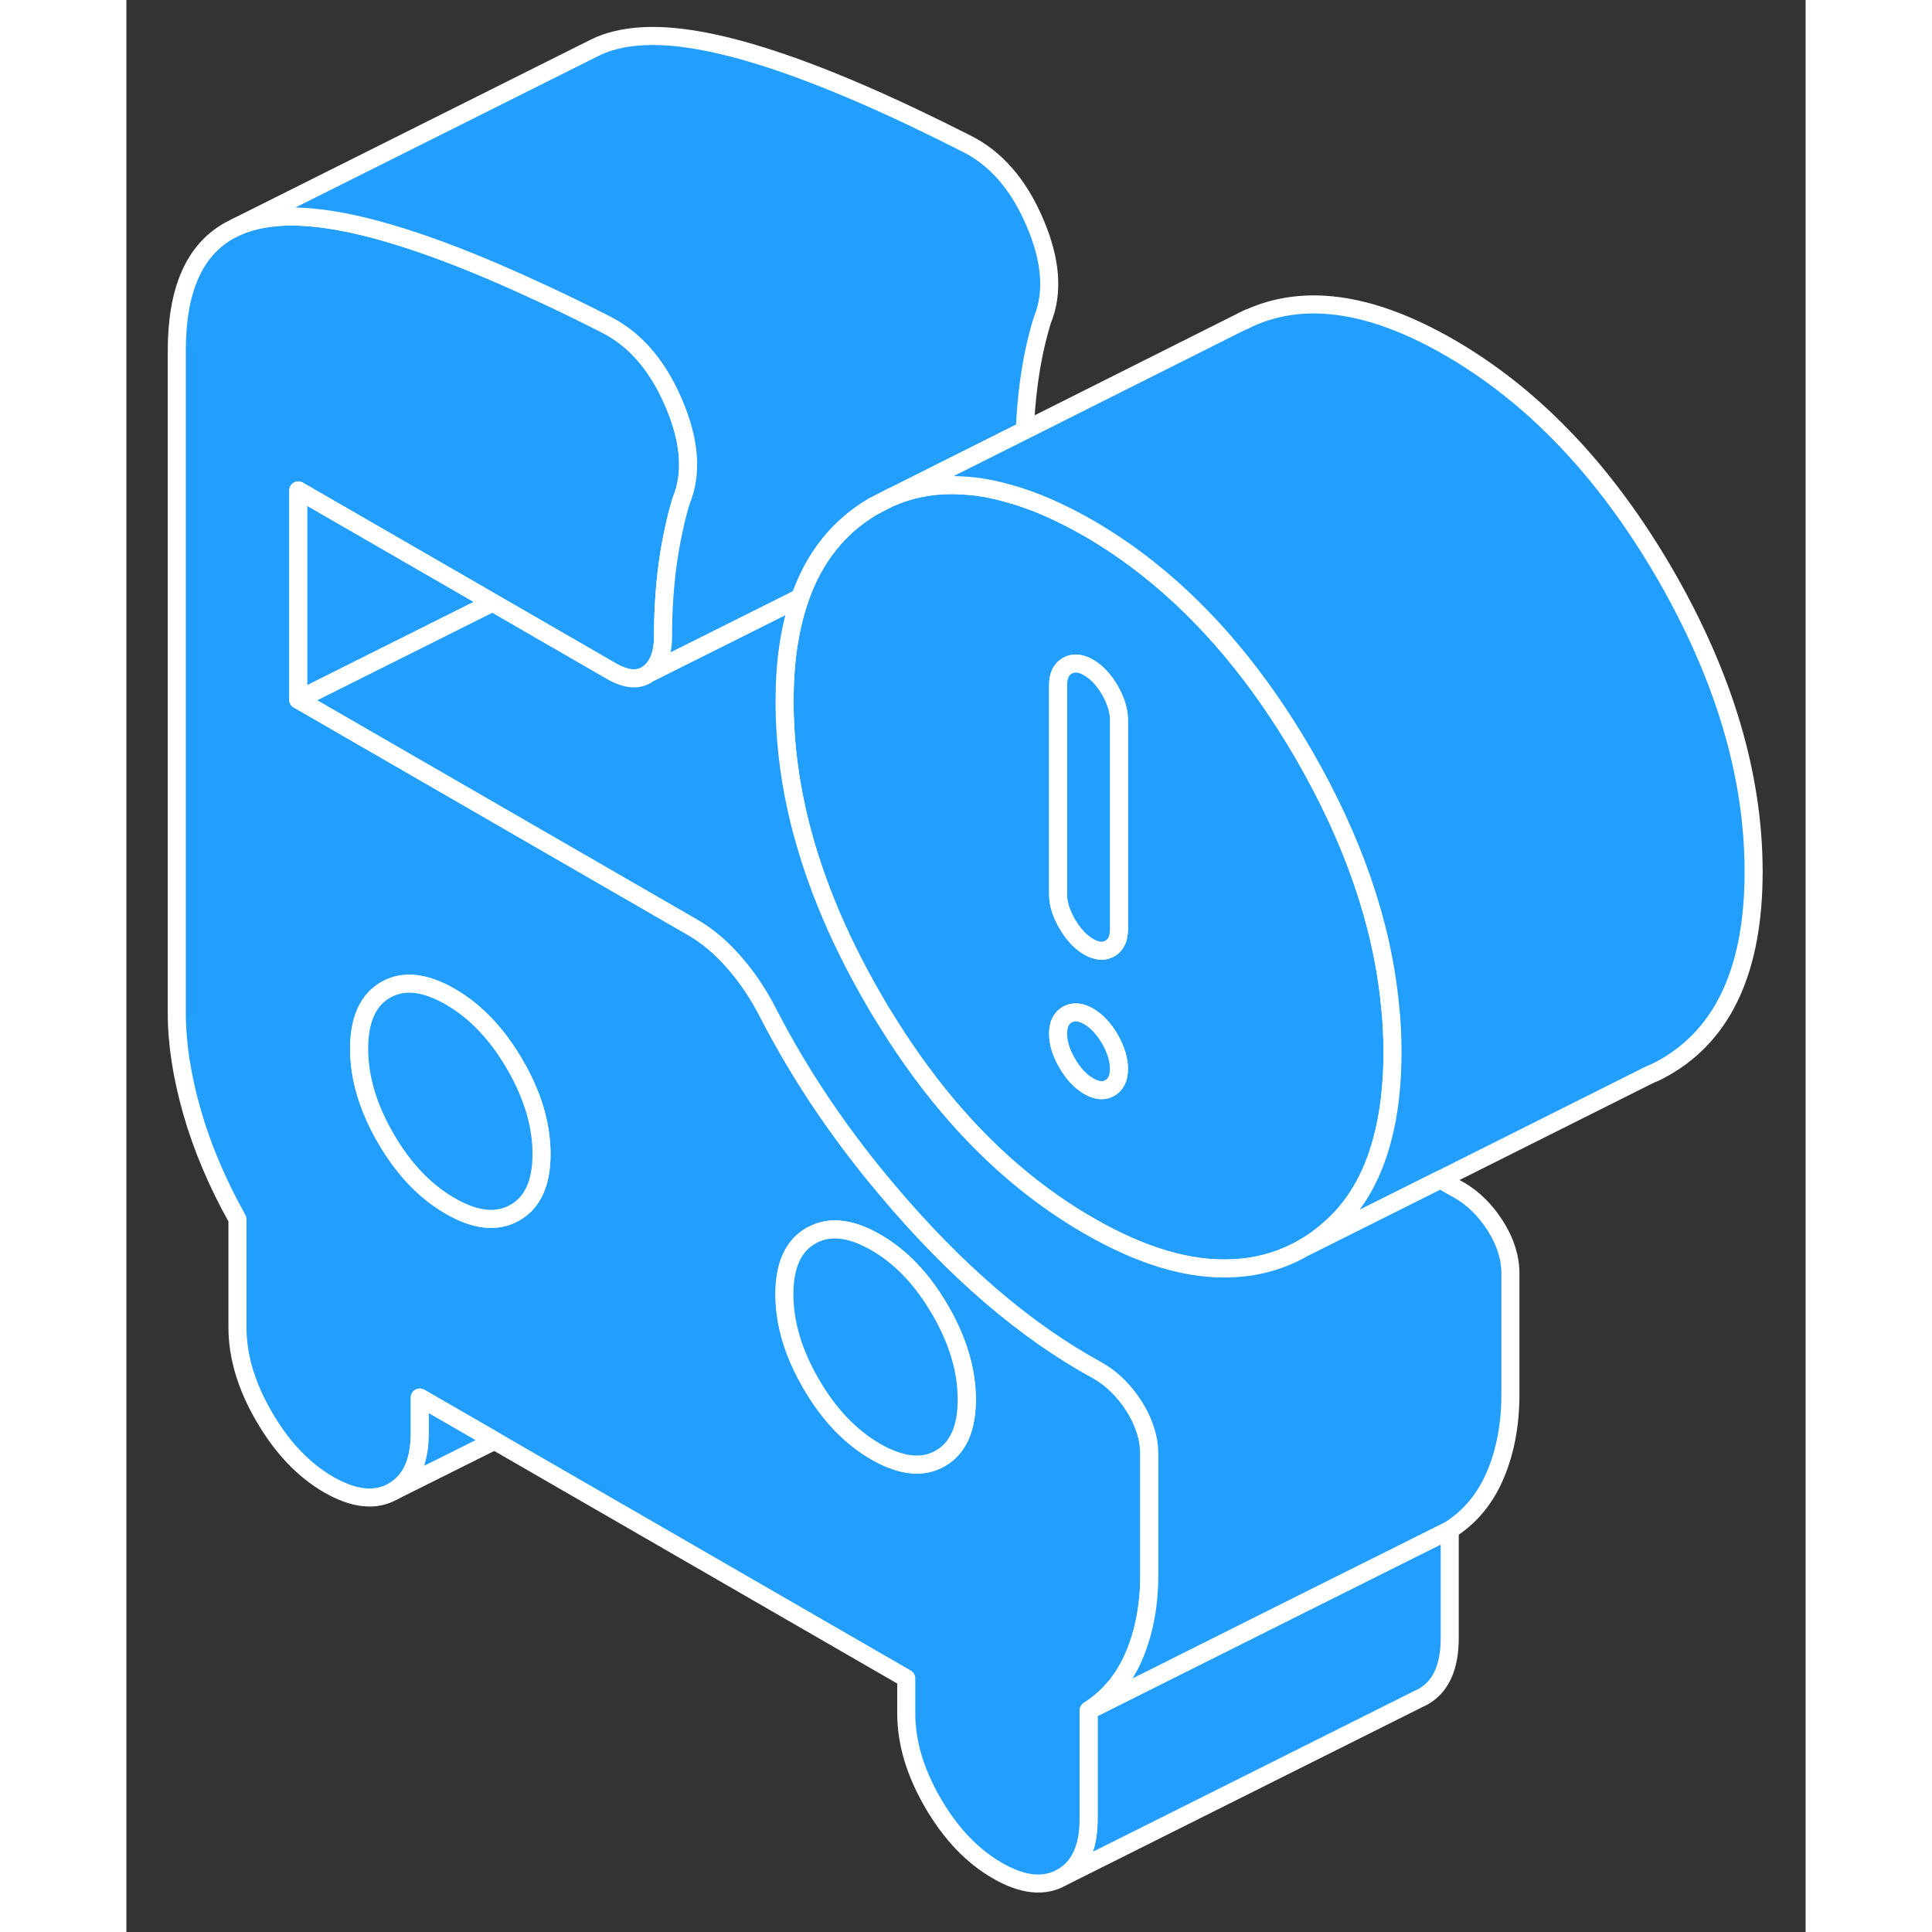 <svg width="48" height="48" viewBox="0 0 93 107" fill="#229EFF" xmlns="http://www.w3.org/2000/svg" stroke-width="1px" stroke-linecap="round" stroke-linejoin="round"><rect x="0" y="0" width="93" height="107" fill="#333333" stroke="none"/><path d="M69.981 55.641C69.541 51.131 67.941 46.511 65.201 41.771C62.721 37.501 59.851 34.081 56.591 31.501C55.531 30.661 54.431 29.911 53.291 29.251C51.731 28.361 50.261 27.711 48.871 27.331H48.861C48.001 27.081 47.171 26.931 46.371 26.891C44.951 26.791 43.631 27.001 42.401 27.521H42.371L41.341 28.051C39.451 29.171 38.101 30.851 37.311 33.101C37.291 33.151 37.281 33.181 37.271 33.231C36.721 34.821 36.451 36.691 36.451 38.841C36.451 40.811 36.671 42.791 37.111 44.791C37.881 48.251 39.301 51.771 41.381 55.351C41.631 55.791 41.891 56.221 42.161 56.641C45.281 61.661 48.991 65.401 53.291 67.881C56.211 69.571 58.871 70.361 61.261 70.241C62.671 70.181 63.981 69.811 65.201 69.111C65.671 68.841 66.111 68.531 66.521 68.171C67.971 66.961 68.981 65.271 69.551 63.121C69.931 61.711 70.121 60.101 70.121 58.281C70.121 57.401 70.081 56.521 69.981 55.641ZM54.471 60.251C54.131 60.451 53.741 60.411 53.291 60.151C52.841 59.891 52.451 59.471 52.111 58.891C51.771 58.311 51.601 57.761 51.601 57.251C51.601 56.741 51.771 56.381 52.111 56.191C52.451 56.001 52.841 56.031 53.291 56.291C53.741 56.551 54.131 56.971 54.471 57.551C54.801 58.131 54.971 58.681 54.971 59.191C54.971 59.701 54.801 60.061 54.471 60.251ZM54.971 51.471C54.971 51.981 54.801 52.341 54.471 52.531C54.131 52.721 53.741 52.691 53.291 52.431C52.841 52.171 52.451 51.751 52.111 51.171C51.771 50.591 51.601 50.041 51.601 49.521V37.931C51.601 37.421 51.771 37.071 52.111 36.871C52.451 36.681 52.841 36.711 53.291 36.971C53.741 37.231 54.131 37.651 54.471 38.231C54.801 38.811 54.971 39.361 54.971 39.881V51.471Z" stroke="white" stroke-linejoin="round"/><path d="M54.971 39.881V51.471C54.971 51.981 54.801 52.341 54.471 52.531C54.131 52.721 53.742 52.691 53.291 52.431C52.842 52.171 52.452 51.751 52.112 51.171C51.772 50.591 51.602 50.041 51.602 49.521V37.931C51.602 37.421 51.772 37.071 52.112 36.871C52.452 36.681 52.842 36.711 53.291 36.971C53.742 37.231 54.131 37.651 54.471 38.231C54.801 38.811 54.971 39.361 54.971 39.881Z" stroke="white" stroke-linejoin="round"/><path d="M54.971 59.191C54.971 59.711 54.801 60.061 54.471 60.251C54.131 60.451 53.742 60.411 53.291 60.151C52.842 59.891 52.452 59.471 52.112 58.891C51.772 58.311 51.602 57.761 51.602 57.251C51.602 56.741 51.772 56.381 52.112 56.191C52.452 56.001 52.842 56.031 53.291 56.291C53.742 56.551 54.131 56.971 54.471 57.551C54.801 58.131 54.971 58.681 54.971 59.191Z" stroke="white" stroke-linejoin="round"/><path d="M73.29 84.731V90.721C73.29 92.331 72.8 93.411 71.811 93.971L71.501 94.121L51.81 103.971C52.8 103.411 53.291 102.331 53.291 100.721V94.731L64.321 89.211L73.29 84.731Z" stroke="white" stroke-linejoin="round"/><path d="M56.371 79.021C56.241 78.641 56.051 78.261 55.811 77.881C55.251 77.011 54.581 76.351 53.791 75.901C51.771 74.801 49.791 73.411 47.861 71.751C45.921 70.081 44.061 68.181 42.261 66.051C40.971 64.541 39.761 62.951 38.641 61.311C37.521 59.661 36.481 57.921 35.531 56.081C35.021 55.081 34.411 54.161 33.681 53.321C32.951 52.481 32.191 51.841 31.401 51.381L22.791 46.411L9.521 38.751V27.161L20.281 33.371L22.791 34.821L26.861 37.171C27.701 37.651 28.391 37.701 28.921 37.301C29.451 36.901 29.721 36.211 29.721 35.251C29.721 33.891 29.801 32.581 29.971 31.291C30.071 30.571 30.191 29.881 30.341 29.221C30.451 28.701 30.581 28.201 30.731 27.721C31.351 26.211 31.211 24.401 30.311 22.311C30.071 21.751 29.811 21.241 29.521 20.781C28.721 19.491 27.721 18.551 26.521 17.951C25.221 17.291 23.981 16.681 22.791 16.141C16.341 13.141 11.541 11.771 8.381 12.021C7.511 12.091 6.741 12.271 6.071 12.581L5.741 12.751L5.701 12.771C3.761 13.851 2.791 16.061 2.791 19.411V56.111C2.791 57.781 3.071 59.601 3.631 61.571C4.191 63.531 5.031 65.521 6.151 67.521V73.501C6.151 75.111 6.641 76.771 7.631 78.461C8.611 80.151 9.801 81.411 11.201 82.221C12.611 83.031 13.801 83.151 14.781 82.591C15.761 82.031 16.251 80.951 16.251 79.341V77.401L20.391 79.791L43.191 92.951V94.891C43.191 96.501 43.681 98.151 44.661 99.841C45.641 101.531 46.831 102.791 48.241 103.601C49.641 104.411 50.831 104.531 51.811 103.971C52.801 103.411 53.291 102.331 53.291 100.721V94.731C54.411 94.021 55.251 93.011 55.811 91.701C56.371 90.381 56.651 88.881 56.651 87.211V80.541C56.651 80.031 56.561 79.521 56.371 79.021ZM21.511 67.161C20.531 67.721 19.341 67.601 17.941 66.791C16.531 65.981 15.341 64.721 14.361 63.031C13.381 61.341 12.891 59.691 12.891 58.081C12.891 56.471 13.381 55.381 14.361 54.821C15.341 54.261 16.531 54.391 17.941 55.201C19.341 56.011 20.531 57.261 21.511 58.951C22.501 60.651 22.991 62.301 22.991 63.911C22.991 65.521 22.501 66.601 21.511 67.161ZM45.081 80.771C44.101 81.331 42.911 81.201 41.501 80.391C40.101 79.581 38.911 78.331 37.931 76.641C36.941 74.941 36.451 73.291 36.451 71.681C36.451 70.071 36.941 68.991 37.931 68.431C37.951 68.421 37.971 68.411 37.991 68.401C38.961 67.881 40.131 68.011 41.501 68.801C42.881 69.591 44.051 70.811 45.021 72.461C45.041 72.491 45.061 72.531 45.081 72.561C46.061 74.251 46.551 75.901 46.551 77.511C46.551 79.121 46.061 80.211 45.081 80.771Z" stroke="white" stroke-linejoin="round"/><path d="M22.991 63.911C22.991 65.521 22.5 66.601 21.511 67.161C20.53 67.721 19.34 67.601 17.94 66.791C16.53 65.981 15.341 64.721 14.361 63.031C13.381 61.341 12.891 59.691 12.891 58.081C12.891 56.471 13.381 55.381 14.361 54.821C15.341 54.261 16.53 54.391 17.94 55.201C19.34 56.011 20.53 57.261 21.511 58.951C22.5 60.651 22.991 62.301 22.991 63.911Z" stroke="white" stroke-linejoin="round"/><path d="M46.541 77.511C46.541 79.121 46.051 80.211 45.072 80.771C44.092 81.331 42.901 81.201 41.492 80.391C40.092 79.581 38.902 78.331 37.922 76.641C36.932 74.941 36.441 73.291 36.441 71.681C36.441 70.071 36.932 68.991 37.922 68.431C37.942 68.421 37.961 68.411 37.981 68.401C38.951 67.881 40.121 68.011 41.492 68.801C42.871 69.591 44.041 70.811 45.011 72.461C45.032 72.491 45.051 72.531 45.072 72.561C46.051 74.251 46.541 75.901 46.541 77.511Z" stroke="white" stroke-linejoin="round"/><path d="M50.731 17.721C50.391 18.811 50.141 20.001 49.971 21.291C49.861 22.131 49.791 22.971 49.761 23.831L45.111 26.161L42.401 27.521H42.371L41.341 28.051C39.451 29.171 38.101 30.851 37.311 33.101L37.181 33.171L28.921 37.301C29.451 36.901 29.721 36.211 29.721 35.251C29.721 33.891 29.801 32.581 29.971 31.291C30.071 30.571 30.191 29.881 30.341 29.221C30.451 28.701 30.581 28.201 30.731 27.721C31.351 26.211 31.211 24.401 30.311 22.311C30.071 21.751 29.811 21.241 29.521 20.781C28.721 19.491 27.721 18.551 26.521 17.951C25.221 17.291 23.981 16.681 22.791 16.141C16.341 13.141 11.541 11.771 8.381 12.021C7.511 12.091 6.741 12.271 6.071 12.581L25.941 2.641L26.021 2.601C26.701 2.281 27.491 2.091 28.381 2.021C32.121 1.721 38.161 3.701 46.521 7.951C48.151 8.761 49.411 10.211 50.311 12.311C51.211 14.401 51.351 16.211 50.731 17.721Z" stroke="white" stroke-linejoin="round"/><path d="M20.391 79.791L14.781 82.591C15.761 82.031 16.251 80.951 16.251 79.341V77.401L20.391 79.791Z" stroke="white" stroke-linejoin="round"/><path d="M20.282 33.371L9.521 38.751V27.161L20.282 33.371Z" stroke="white" stroke-linejoin="round"/><path d="M90.121 48.281C90.121 53.631 88.481 57.231 85.201 59.111C84.951 59.251 84.691 59.391 84.431 59.491L84.341 59.531L72.781 65.321L66.481 68.471L65.201 69.111C65.671 68.841 66.111 68.531 66.521 68.171C67.971 66.961 68.981 65.271 69.551 63.121C69.931 61.711 70.121 60.101 70.121 58.281C70.121 57.401 70.081 56.521 69.981 55.641C69.541 51.131 67.941 46.511 65.201 41.771C62.721 37.501 59.851 34.081 56.591 31.501C55.531 30.661 54.431 29.911 53.291 29.251C51.731 28.361 50.261 27.711 48.871 27.331H48.861C48.001 27.081 47.171 26.931 46.371 26.891C44.951 26.791 43.631 27.001 42.401 27.521L45.111 26.161L49.761 23.831L61.841 17.771H61.861C65.011 16.181 68.821 16.671 73.291 19.251C77.941 21.941 81.911 26.111 85.201 31.771C88.481 37.441 90.121 42.941 90.121 48.281Z" stroke="white" stroke-linejoin="round"/><path d="M76.652 70.541V77.211C76.652 78.881 76.371 80.381 75.811 81.701C75.251 83.011 74.412 84.021 73.291 84.731L64.322 89.211L53.291 94.731C54.411 94.021 55.252 93.011 55.812 91.701C56.371 90.381 56.652 88.881 56.652 87.211V80.541C56.652 80.031 56.562 79.521 56.372 79.021C56.242 78.641 56.051 78.261 55.812 77.881C55.252 77.011 54.581 76.351 53.791 75.901C51.772 74.801 49.792 73.411 47.862 71.751C45.922 70.081 44.062 68.181 42.261 66.051C40.971 64.541 39.762 62.951 38.642 61.311C37.522 59.661 36.481 57.921 35.532 56.081C35.022 55.081 34.412 54.161 33.682 53.321C32.952 52.481 32.192 51.841 31.402 51.381L22.791 46.411L9.521 38.751L20.282 33.371L22.791 34.821L26.862 37.171C27.702 37.651 28.392 37.701 28.922 37.301L37.182 33.171L37.272 33.231C36.721 34.821 36.451 36.691 36.451 38.841C36.451 40.811 36.672 42.791 37.112 44.791C37.882 48.251 39.302 51.771 41.382 55.351C41.632 55.791 41.892 56.221 42.162 56.641C45.282 61.661 48.992 65.401 53.291 67.881C56.212 69.571 58.871 70.361 61.261 70.241C62.672 70.181 63.981 69.811 65.201 69.111L66.481 68.471L72.781 65.321C73.121 65.531 73.451 65.721 73.791 65.901C74.582 66.351 75.251 67.011 75.811 67.881C76.371 68.761 76.652 69.641 76.652 70.541Z" stroke="white" stroke-linejoin="round"/><path d="M62.151 17.621L61.861 17.771" stroke="white" stroke-linejoin="round"/></svg>